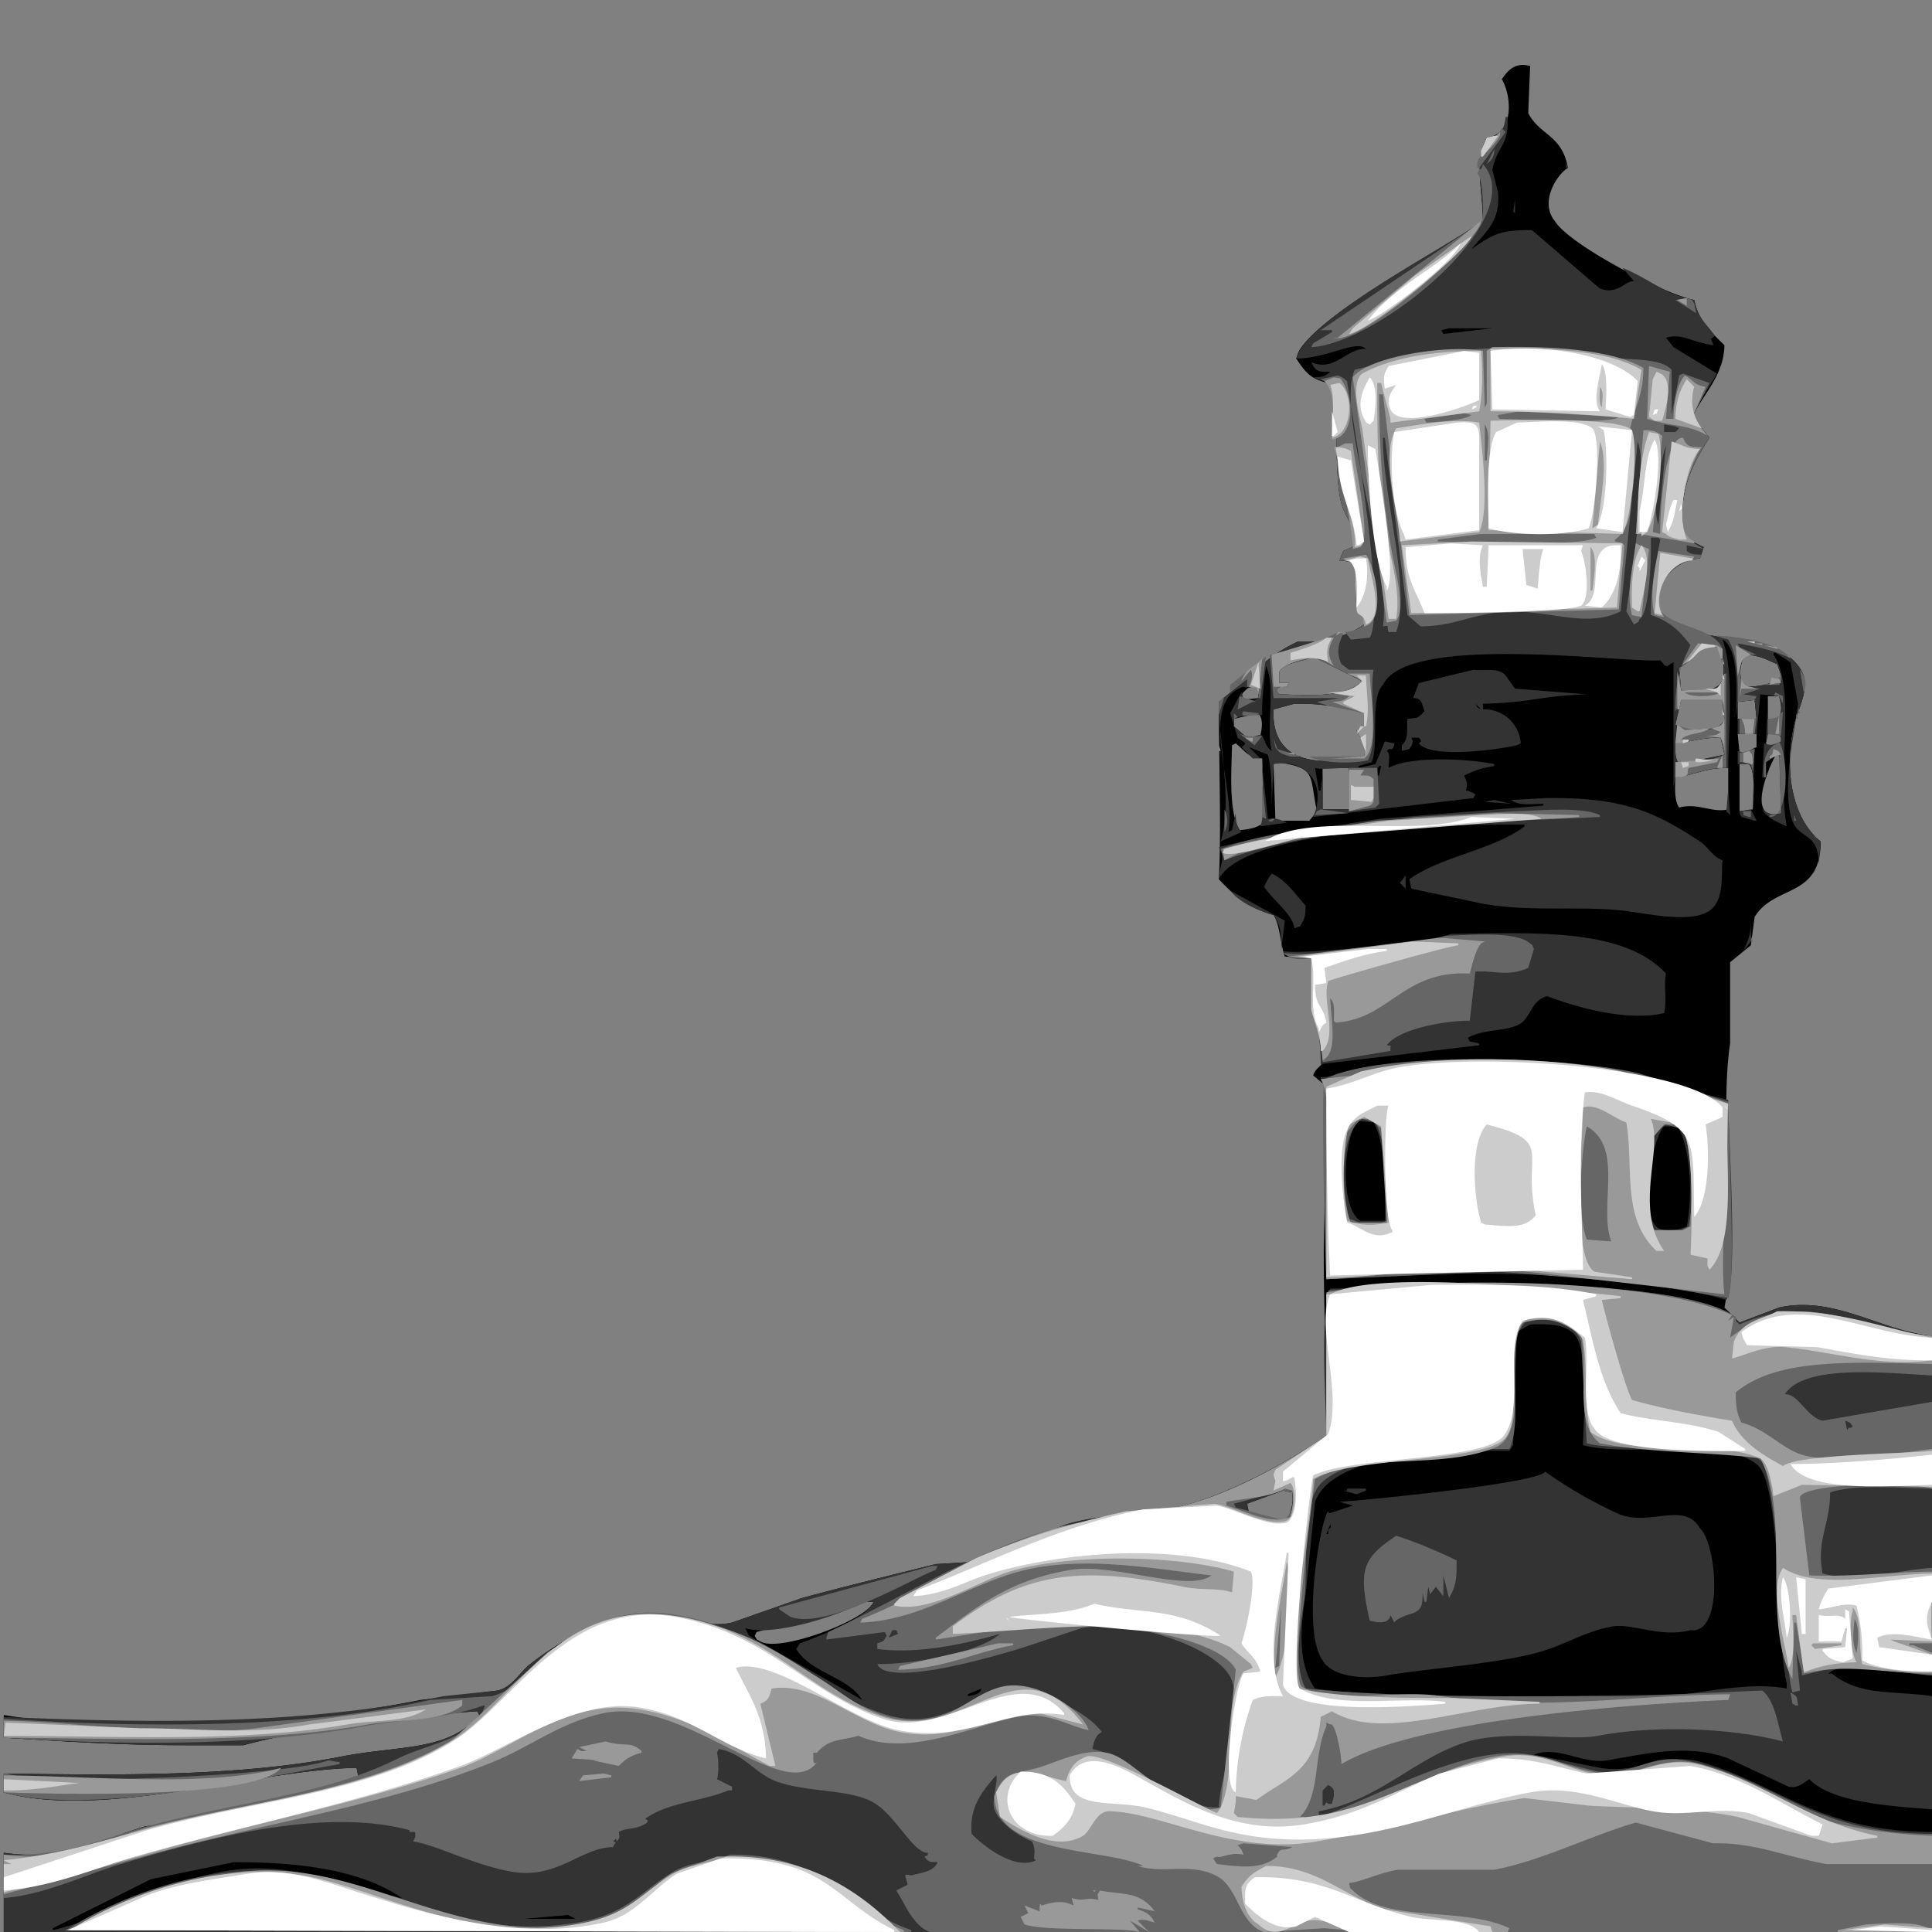<svg xmlns="http://www.w3.org/2000/svg" width="1024" height="1024" viewBox="0 0 1024 1024">
  <rect x="0" y="0" width="1024" height="1024" fill="#808080" stroke="none"/>
  <defs>
    <style>
      .cls-1, .cls-2, .cls-3, .cls-4, .cls-5, .cls-6 {
        fill-rule: evenodd;
      }

      .cls-2 {
        fill: #333;
      }

      .cls-3 {
        fill: #666;
      }

      .cls-4 {
        fill: #999;
      }

      .cls-5 {
        fill: #ccc;
      }

      .cls-6 {
        fill: #fff;
      }
    </style>
  </defs>
  <path id="Color_Fill_6" data-name="Color Fill 6" class="cls-1" d="M1024,708v316H2V982c31.527,4.536,50.538-6.693,75-14l36-5,77-21q-0.5-2.5-1-5c-52.372.861-134.209,27.627-187,13V940c60.711,0.906,124.423,1.749,179-9,30.668-6.04,56.662-2.614,73-22q-0.5-1-1-2c-38.419,2.6-87.926,8.289-124,18H98c-34.1,0-65.156-2.067-96-4V909c70.259,11.635,159.715,4.282,221-8l41-5c8.013-2.249,11.3-9.569,17-14,13.012-10.115,28.642-19.607,47-24,20.272-4.851,41.8,6.038,60,2l37-13c24.747-6.668,47.858-12.251,71-18l17-1,52-20c20.526-6.233,43.494-4.457,66-11,23.392-6.8,53.037-22.917,72-36,0.263-44.02-2.316-79.155-1-121V575l-6-5c1.277-3.9,4.106-4.521,5-7,0,0-5.716-53.959-6-55l-14-1c-2.449-6.738-2.561-16.866-6-22-12.854-3.679-21.084-10.472-29-19,1.373-25.046.065-58.816,0-94,14.268-10.994,23.746-23.542,42-32h15c5.682-2.209,16.079-5.173,21-10-1.336-4.281-3.761-3.543-5-6q-0.5-13-1-26l-8-1q1-2.5,2-5l7-3c-0.6-10.47-5.933-14.3-8-22-4.44-16.546-.515-52.659-7-64-9.821-2.174-12.248-5.986-17-13q0.5-1.5,1-3c9.791-19.822,76.776-54.7,98-70-0.372-19.078-4.766-30.845,2-44,14.914-2.047,13.125-22.477,8-31,3.308-4.974,7.365-9.148,15-7q-0.5,12.5-1,25c6.294,11.9,18.079,11.618,21,29-5.9,3.615-15.079,18.033-7,28,7.456,12.644,58.117,38.95,74,42,2.431,11.691,9.039,17.037,16,24-0.409,16.249-11.038,25.33-17,38l9,11c-8.431,13.635-17.706,28.655-13,53l10,5q-1,3-2,6c-13.192.742-25.32,14.073-22,26,13.622,24.423,65.128,7.805,77,36,2.253,9.9-3.2,17.857-5,26-6.19,28.043.637,51.28,14,62-0.019,30.332-24.343,22.6-35,40q-1,7.5-2,15l-11,9v43c-6.132,41.169,4.287,103.781-3,140l8,8,21-8C972.457,686.556,997.311,705.59,1024,708ZM902,343a36.826,36.826,0,0,1-12,11q0.5,6,1,12c8,0.46,17.832.649,21-4,3.345-6.392,1-13.738-2-19h-8Zm23,4c-3,5.2-3.473,10.848-1,17,11.815,0.072,16.452-2.636,20-5v-1q-1-3-2-6C936.277,349.744,933.311,347.436,925,347Zm-229,1c-5.576,2.907-14.638,2.688-18,8v6h5q-0.5,1-1,2c-3.33-.219-2.3-0.933-5,1v2l1,1c17.2,0.566,35.3,1.848,44-7Zm205,14,5,1Zm-243,9,9-1v-6c-4.406.112-4.935-.091-7,2C657.922,368.024,658.635,367,658,371Zm279-2v12h6c1.556-5.675,1.278-6.191,0-12h-6Zm-46,2-3,13,5,3,17-1,4-4q-0.5-5.5-1-11H891Zm30,10h10q-0.5-5-1-10l-9,1v9Zm-235-8-11,3c-1.271,27.828,22.452,30.593,48,25q0.5-2.5,1-5l-5-9,4-2v-7A121.39,121.39,0,0,0,686,373Zm-19,5-13,3v4l7,6,7-1C668.992,385.548,669.539,381.176,667,378Zm-8,5h0Zm262,6q0.5,5,1,10h1l4-1,4-2v-7H921Zm16,0q-0.5,2.5-1,5l2,2,6-3v-2q-0.5-1-1-2h-6Zm-49,5c-0.2,5.1-.019,8.465,2,11l24-5q-1-4.5-2-9C901.042,390.912,896.712,393.251,888,394Zm-219,8c-8.217-.755-9.227-4.217-14-8l-2,1c-0.4,15.366-1.711,35.228,4,45,5.129-.5,8.658-1,13-4Q669.5,419,669,402Zm273-3c-2.536,2.962-18.473,37.469,2,32C944.323,421.935,946.1,404.484,942,399Zm-265,5-2,1q0.5,15,1,30h18l4-5C693.764,410.168,698.1,407.244,677,404Zm245,0v26l7-1c0.36-7.061,1.506-20.305-2-24Zm-221,3v22h15q-0.5-11-1-22H701Zm187,5c-0.321,6-.461,12.85,2,16,10.184-2.613,17.233,2.98,26,1V407C903.248,406.934,898.38,410.868,888,412ZM680,790l-19,7q0.5,2.5,1,5c10.01,0.4,12.968,4.705,21,3,1.359-6.091,2.645-7.383,2-14ZM458,849c-16.419,8.582-37.359,10.427-57,16l-1,2c1.6,2.7.339,1.377,3,3,9.864,6.061,56.394-11.291,60-21h-5Z"/>
  <path id="Color_Fill_5" data-name="Color Fill 5" class="cls-2" d="M937,381h6c1.556-5.675,1.278-6.191,0-12l-10-1q-1,10.5-2,21H921v-8h10q-0.5-5-1-10l-9,1q-0.5,4-1,8c0.591-13.389,1.605-36.286-7-41,6.205,17.534,3.137,46.328,3,68-12.752-.066-17.62,3.868-28,5q-0.5,2.5-1,5V351c-4.406,2.355-3.085,3.46-7-1-21.262,1.307-133.939-14.518-147,13-7.1,6.81-1.915,31.687-6,41l-7,2v1l9-2,5-12,5,1v1q-0.5,1-1,2c-2.6.425-.546-0.976-3,1,2.074,1.452,1,4.916,1,9,10.586-6.015,39.941-5.287,56-2v1c-8.4,1.521-8.78,1.907-16,5,1.752,4.026,1.819,4.076,1,8,2.076,0.345,2.11.425,5,2q-0.5,1-1,2l-85,10c7.4-16.991-3.125-30.9-21-28q-0.5,11.5-1,23c0.208-10.071-.123-20.667-2-28l-10-4,6,6h-4l-6-6c3.425-2.432,1.647-2.023-2-5l-4-13,6-11c1.491,4.962,1.054,3.873,7,4l2-1v-6c-6.952.206-7.2,0.453-8,0-24.88,7.805-3.235,55.931-8,77l2-1q1-4.5,2-9c0.044,6.193.762,6.779,3,10l-11,5c6.307-20.367-.755-49.883-1-74,14.268-10.994,23.746-23.542,42-32h15c5.682-2.209,16.079-5.173,21-10-1.336-4.281-3.761-3.543-5-6q-0.5-13-1-26l-8-1q1-2.5,2-5l7-3c-0.6-10.47-5.933-14.3-8-22-4.44-16.546-.515-52.659-7-64l-8-3c5.364-.141,6.4-0.5,9-3-5.758.09-7.4,0.43-10-5,12.523,5.4,19.373-8.046,29-7-4.94-5.365-20.624,5.162-37,5,5.793-21.276,78.87-58.551,99-73-0.372-19.078-4.766-30.845,2-44,7.391-.88,9.133-3.851,10-11h1c0.982,15.535-5.573,15.093-8,28l3,12c1.431,15.975-7.689,21.847-14,30,11.045-7.575,14.746-10.268,32-10l36,31c9.5,3.412,13.735-4.485,18-4l-6-7c14.313,5.706,21.617,13.789,38,17,2.083,9.991,6.328,12.375,11,19-3.775,3.026-1.753.108-1,5-12.727-2.095-16.395-6.446-25-4l4,5,23,14c-4.424,7.626-8.86,13.848-13,23l9,11c-8.431,13.635-17.706,28.655-13,53l10,5q-1,3-2,6c-13.192.742-25.32,14.073-22,26,13.622,24.423,65.128,7.805,77,36,2.253,9.9-3.2,17.857-5,26-6.19,28.043.637,51.28,14,62q-0.5,6-1,12c-0.232-17.374-10.294-12.765-14-23-6.176-17.057,1.967-50.6,3-62q-2-11-4-22l-8-5h-1v1c12.416,18.713,1.46,60.222,7,91-4.662-2.21-10.537-4.351-13-9,3.512,2.283,4.947,3.337,10,2q-0.5-16-1-32l-2,1c-1.408,1.764-3.242,2.707-5,4v8h-2q0.5-9,1-18c4.067,1.257,3.94.98,9-1v-2q-0.5-1-1-2h-6q-0.5,2-1,4,0.5-11,1-22v10ZM830,86l1,3h-1V86Zm-27,20v7l-1-1Q802.5,109,803,106Zm37,23h0Zm8,5h0Zm3,2h0Zm4,3h0Zm2,1,3,2Zm-89,34-4,1q0.5,1,1,2l26-3H768Zm143,6,2,3Zm2,3q0.5,1,1,2Q913.5,184,913,183ZM690,194q0.5,1,1,2Q690.5,195,690,194Zm220,1q0.5,1,1,2Q910.5,196,910,195Zm-217,3h0ZM902,343a36.826,36.826,0,0,1-12,11q0.5,6,1,12c8,0.46,17.832.649,21-4,3.345-6.392,1-13.738-2-19h-8Zm23,4c-3,5.2-3.473,10.848-1,17,11.815,0.072,16.452-2.636,20-5v-1q-1-3-2-6C936.277,349.744,933.311,347.436,925,347Zm-229,1c-5.576,2.907-14.638,2.688-18,8v6h5q-0.5,1-1,2c-3.33-.219-2.3-0.933-5,1v2l1,1c17.2,0.566,35.3,1.848,44-7Zm-25,5c-1.374,10.959-2.286,20.256-2,26-3.376-.316-11.35.146-15,2v4l7,6c5.428-.634,6.411-2.225,8-1,1.844,3.417,1.913,5.766,5,8C670.951,385.543,676.318,363.633,671,353Zm110,2c5.461,0.677,13.345-1.346,17,3l5,7,38,3c-25.468.876-28.549,4.326-55,5v3a19.194,19.194,0,0,1,20,18l-2,1c-9.548,2.238-45.327,7.328-52-1,0.841-.808,2.1-0.853,0-3h-4c1.245,1.96.913,3.245-1,6l-4,1v-3c3.708-3.478,2.471-7.354,3-14,6.094-.631,5.426-0.39,9-4-1.666-5.173-1.729-6.928-6-7l3-8Zm120,7,5,1Zm31,4,2,1Zm-41,5-3,13,5,3,17-1,4-4q-0.5-5.5-1-11H891Zm-205,2-11,3c-1.271,27.828,22.452,30.593,48,25q0.5-2.5,1-5l-5-9,4-2v-7A121.39,121.39,0,0,0,686,373Zm66,0q0.5,1,1,2Q752.5,374,752,373Zm30,0c1.6,2.7.339,1.377,3,3ZM659,383h0Zm146,3h0Zm83,8c-0.2,5.1-.019,8.465,2,11l24-5q-1-4.5-2-9C901.042,390.912,896.712,393.251,888,394Zm42,2q-0.5,16.5-1,33c0.36-7.061,1.506-20.305-2-24h-6v-7C925.35,399.435,927.256,398.635,930,396ZM669,406q1.5,14,3,28c3.011-.254,4.972-0.507,10,2l-14,2C670.461,432.109,669.178,416.463,669,406Zm62,0-2,3q0.5,1,1,2h1q0.5-2.5,1-5h-1Zm-34,1q1,6,2,12h1q0.5-4,1-8v18h15q-0.5-11-1-22C707.167,407.111,699.942,408.061,697,407Zm77,4,2,3Zm4,0q0.5,1,1,2Q778.5,412,778,411Zm138,7q0.5,7,1,14l-2-2Q915.5,424,916,418Zm-97,5c41.176-.631,58.386,7.388,82,23,4.5,2.972,6.314,7.794,12,10-0.915,5.608,1.324,19.751-6,26-8.731,7.449-30.781,2.809-44,1-23.436-3.208-50.968.656-77-4l-38-8q-0.5-2.5-1-5c17.043-12.195,44.452-15.475,61-28v-1c-43.566-.317-148.369,2.343-162,29,0.807-9.461,3.64-10.565,0-17,25.374-6.4,55.216-10.272,85-15l87-7v-1c-7.5.2-12.9,1.063-17-2Zm114,0v0Zm-141,1,9,2-14-1Zm105,3,7,1Zm31,2,3,6h-1l-7-2q-0.5-1-1-2v-1Zm35,29q0.5,1,1,2Q963.5,459,963,458Zm-1,2c-0.22,1.467.414,1-1,3Q961.5,461.5,962,460Zm-288,3c7.788,3.6,12.559,10.978,18,17,0.008,6.328-.857,7.582-3,11l-3,1c-0.679-7.166-10.435-13.949-16-22q1-2,2-4Zm71,1v7l-3-3Zm-98,2,2,3Zm5,6,29,16q-1,8-2,16c0.4-9.491-.58-14.1-4-19C666.591,482.688,656.808,478.166,652,472Zm276,16v11l-4,5C926.226,498.748,927.943,496.477,928,488Zm-159,7c46.381-.735,91.851-2.855,114,21-1.367,7.118.747,12.766-1,21-20.111,4.473-46.026-3.051-62-9-8.83,2.34-8.383,11.554-15,15-7.352,3.829-18.4,2.267-27,7q0.5,1,1,2l5,1v1l-84,10c0.518-2.062-3.571-50.812-5-56-7.559.5-12.261,0.542-15-4C686.157,506.453,758.562,499.439,769,495Zm153,9h0Zm-6,8v0ZM775,562c57.714-.848,98.983,10.433,141,21,0.2,23.1,5.3,94.866-1,106-41.688-12.062-91.439-14-143-14l-69,3c-1.149-21.642,6.345-92.178-3-106v-1C712.285,569.9,764.258,566.4,775,562Zm-55,32c-7.986,8.066-10.128,46.329,1,53h13c0.61-13.41.618-41.7-6-52Zm162,3c-5.791,5.448-14.477,46.353-3,54,4.5,2.122,11.672.717,15-1,3.472-16.857,1.824-42.856-5-53h-7Zm142,111V888c-16-.326-44.745-9.489-55-1h2c14.568,12.155,33.18,8.984,53,12v60c-18.17-1.585-52.644-2.927-65-16-3.062,1.647-5.637,5.025-11,4l-32-15c-20.849-7.868-43.182-2.593-64,1-13.175,2.274-26.15-8.029-39-3l35,7c20.966,3.478,34.579-8.777,54-3,41.62,12.382,62.215,36.726,122,37v53H2V982c31.527,4.536,50.538-6.693,75-14l36-5,77-21q-0.5-2.5-1-5c-52.372.861-134.209,27.627-187,13V940c60.711,0.906,124.423,1.749,179-9,30.668-6.04,56.662-2.614,73-22q-0.5-1-1-2c-38.419,2.6-87.926,8.289-124,18H98c-34.1,0-65.156-2.067-96-4V910c84.185,3.668,160.245,3.859,233-11l29-3c8.013-2.25,11.3-9.569,17-14a128.609,128.609,0,0,1,58-26c18.875-3.421,33.046,7.542,49,4l37-13c24.746-6.67,47.859-12.247,71-18l17-1,52-20c20.526-6.234,43.5-4.456,66-11,23.393-6.8,53.034-22.918,72-36-0.179-17.733-3.668-65.6,2-78,55.2-1.147,187.14-9.279,217,18l21-8C972.457,686.556,997.311,705.59,1024,708Zm-213-6-7,4q-1,30-2,60l-2,3c-34.784-.624-93.494,1.274-103,27q-2.5,24.5-5,49c-2.923,19.353-4.125,36.895,5,50,37.421,5.074,83.149,4,126,4l70-1c17.667-2.64,38.922-6.118,54-3v-3c-5.942-23.059-2.445-105.554-16-116-19.586-15.093-64.434-3.141-92-10,0.418-15.632,3.71-54.064-6-60C828.355,701.806,820.3,701.654,811,702Zm8,78a235.761,235.761,0,0,0,38,22c16.629,7.832,35.464-6.818,44,8,9.166,8.554,12.685,56.561-5,54-15.748,4.2-30.78-3.647-41-2-13.3,2.144-23.49,8.719-37,13-20.91,6.626-63.637,9.518-83,13-14.093,2.534-29.612-.049-34-8-11.382-15.993-1-75.26,3-79,0.761,1.192-.4,1.229,1,1l12-4-7-2C730.265,794.6,815.769,785.852,819,780Zm-105,9h10v1l-5,2-7-2h2v-1Zm-34,1-19,7q0.5,2.5,1,5c10.01,0.4,12.968,4.705,21,3,1.359-6.091,2.645-7.383,2-14Zm25,18-2,5h1v-2C705.371,808.855,705.822,810.461,705,808ZM458,849c-13.014,7.127-47.759,18.574-63,14l2,4,60,34c-7.76-12.449-27.229-14.158-35-27l2-3c8.539-3.076,35.747-13.557,39-22h-5Zm66,44v0Zm-4,2-7,3v1C518.722,898.105,520.312,896.528,520,895ZM398,981l2,1Zm-274,6-44,9q-26,13-52,26v1c31.611-7.38,54.475-24.4,90-31,37.5-6.966,65.885,9.23,95,14C191.711,991.207,159.14,986.932,124,987Zm177,28q-11.5,1-23,2h27C303.667,1016.33,302.333,1015.67,301,1015Zm-26,1c0.667,0.33,1.333.67,2,1C276.333,1016.67,275.667,1016.33,275,1016Z"/>
  <path id="Color_Fill_4" data-name="Color Fill 4" class="cls-3" d="M796,68l2,2L784,89h-1V86C788.272,75.053,791.894,75.08,796,68Zm-4,11c-0.151,3.6-.539,5.189-4,8Zm-6,8c25.6,29.043-55.888,95.346-91,97q0.5-1,1-2l10-6v-1h-6l86-58c0.219-11.153-.444-23.073-3-25C784.88,87.5,784.792,91.719,786,87Zm90,65h0Zm2,1,3,2Zm6,4h0Zm10,1c3.827,1.321,2.08,0,4,3q0.5,2.5,1,5l-11-7Zm21,249c-12.26-.013-16.85,3.891-27,5v-8c5.248,0.847,18.819-.5,26-4q-1-4.5-2-9c-10.958-.088-15.288,2.251-24,3q0.5-5,1-10c5.865,3.716,14.917,2.907,21,2l4-4q-0.5-5.5-1-11H891l-3,6c-0.314-18.117,3.92-26.389,8-35-4.888-6.388-9.919-12.378-21-16-0.156-15.841,3.018-29.7,5-40l-1-1h-4c0.319,10.938-.767,40.579-6,43-0.934,2.184.428,1-3,3l-4-7c2.407-18.049,11.91-74.205,6-90q-4.5,45-9,90c-20.3,10.134-41.353-3.117-68,1-13.955,2.156-22.1,6.838-38,7l-7-6q-6-46.995-12-94h-1c0.01,32.162,15.068,80.562,7,103h-4c-1.349-4.023.878-3.4-3-3,4.858-33.149-25.209-113.382-15-136,40.105-10.541,86.946-16.213,132-7,10.833,2.215,29.818.054,36,7v24l4-21,2-1,14,5q-4.5,9-9,18l9,11c-8.431,13.635-17.706,28.655-13,53l10,6-9-2v3c2.269,1.816,3.457,1.908,8,2q-0.5,1-1,2c-13.192.742-25.32,14.073-22,26,6.286,11.206,28.933,9.49,34,22v8l-3-9h-8a36.826,36.826,0,0,1-12,11q0.5,6,1,12l20-1,3-8h1v50ZM709,199c3.273,1.152,2.718,1.381,5,3,3.738,24.73,20.579,120.531,12,136l-10,1-3-4c5.422-.575,8.144-2.017,11-5-1.336-4.281-3.761-3.543-5-6q-0.5-13-1-26l-8-1q1-2.5,2-5l7-3c-0.6-10.47-5.933-14.3-8-22-4.44-16.546-.515-52.659-7-64l-4-2Zm109,21h0Zm64,5v4h6l2-2-2-1Zm1,11c-2.919,8.957-7.561,33.028-4,42Q881,257,883,236ZM709,335l3,1c-2.569,4.684-3.889,10.291-1,16l4,3h13c-2.388,14.549,3.213,36-3,48-8.89,1.909-23.951,1.576-31-2h29q0.5-2.5,1-5l-5-9,4-2v-7c-6.433-1.681-17.345-2.819-25-6l12-2H675q-1-11.5-2-23C677.342,346.78,706.859,337.591,709,335Zm200,2c12.476,0,34.732,3.973,40,12-8.21-4.276-16.389-5.859-28-8q0.5,1,1,2l9,4c-5.895.174-5.927,0.072-8,4-1.512,4.612-.525,9.144,1,13l9,1-9,3,7,1q-0.5,1-1,2l-9,1c0.386-12.389-.357-25.633-5-33Zm22,10h0ZM667,364h-6v-4l-9,7v-4l19-15-3,22h-1v-6Zm29-16c-5.576,2.907-14.638,2.688-18,8v6h5q-0.5,1-1,2c-3.33-.219-2.3-0.933-5,1v2l1,1c17.2,0.566,35.3,1.848,44-7Zm239,0h0Zm2,1h0Zm14,2,3,4Zm3,4a11.063,11.063,0,0,1,2,12Q955,361,954,355Zm-10,3c0.469,2.725.2,2.246-1,5H933C939.3,362.437,941.483,360.7,944,358Zm-43,4,5,1Zm40,5,4,2v4q-1-2-2-4C940.27,368.261,939.653,369.487,941,367Zm14,1q0.5,1,1,2Q955.5,369,955,368Zm-306,1-3,10v-7Zm8,0,9,3h-2l-8,4Q656.5,372.5,657,369Zm296,6q0.5,1.5,1,3h-1v-3Zm-298,1q0.5,1,1,2Q655.5,377,655,376Zm4,1,8,1v1C661.211,379.158,656.9,380.6,659,377Zm15,0v0Zm263,12v-8c6.2-.517,5-0.947,8-4q-0.5,6.5-1,13ZM654,378l2,2-2,1v-3Zm298,0q0.5,1.5,1,3h-1v-3Zm-30,3h9q-0.5,4-1,8h-8v-8Zm29,1q0.5,1,1,2Q951.5,383,951,382Zm-292,1h0Zm291,5v0Zm-304,1v0Zm11,0c4.617,1.466,6.128,1.553,12,1l-4,5Zm18,2q1,3,2,6l13,4h-6c-4.171-1.407-5.863-1.421-8-5Q675.5,393.5,675,391Zm268,2c5.107,8.849,5.292,40.664-5,40v-1l6-1q-0.5-16-1-32l-2,1c-1.408,1.764-3.242,2.707-5,4v8h-1C934.539,400.565,936.284,397.226,943,393Zm-21,11v-5l8-2q-0.5,6-1,12c-0.722-3.59-.7-2.873-2-5h-5Zm-261-5,5,3Zm-14,3q0.5,1,1,2Q647.5,403,647,402Zm30,1h0Zm2,1h0Zm12,2h0Zm24,1h15q0.5,9.5,1,19l-2,2-14,2V407Zm-40,2v0Zm20,0q0.5,1,1,2Q695.5,410,695,409Zm-26,6q1,9.5,2,19l-2-1V415Zm-21,2v0Zm49,3v0Zm-48,9a13.075,13.075,0,0,1,0,12V429Zm51,0,15,2-18,1q0.5-1,1-2Zm102,1c13.934-.282,35.523-2.676,46,2v1c-65.325,3.493-147.268,2.9-199,23q-1-3-2-6c28.822-11.292,67.029-11.394,103-17Zm122,0h4v3h-1l-3-1v-2Zm27,2q0.5,1.5,1,3h-1v-3Zm-277,2h2c-2.286,1.525-1.215,1.826-4,1Zm-19,5h0Zm301,0h0Zm5,4c1.923,1.392.6,0.1,2,2Zm3,3q0.5,1,1,2Q964.5,447,964,446ZM647,457q0.5,1,1,2Q647.5,458,647,457Zm11,20h0Zm6,3h0Zm4,2h0Zm11,7v0Zm87,7c13.91-.43,37.274-2.6,45,4,2.042,1.8.707,0.015,2,3l-3,10c-10.7,4.868-18.34,1.2-28,2l-3,26c-12.706-.089-37.541,4.209-44,13,3.268,0.4,1.665-.19,2,3l-36,6c-0.384-11.68-4.252-19.426-6-28V508c-6.944.366-11.718,0.11-15-3C692.967,507.521,753.254,501.407,766,496Zm162,0q0.5,1.5,1,3h-1v-3Zm-12,21v0ZM703,678c-0.888-14.41-2.854-103.292-1-106,30.156-15.461,131.416-11.734,167-3l47,15c0.145,20.759,4.146,94.43,0,104l-47-8-75-6Zm19-85c-11.833,8.032-10.854,34.7-7,53l3,1c5.077,2.691,12.045,2,17,0,0.114-15.723.224-41.265-6-52Zm161,3-6,4c-3.174,12.062-6.577,40.964,0,52h14l4-2c2.838-13.1,3.98-46.559-5-52Zm141,112v21c-24.212-1.2-67.687-6.249-78,10,7.1-.475,11.23,11.826,20,14l58-10v46c-16.91-.244-40.516-2.5-54,2,0.064,16.856-7.428,25.28-4,43,18.257,5.013,40.35-1.9,58-3v57l-48-5-21,5v-2l-3-11q1,10.5,2,21l-4,1c-5.139-18.342-7.866-115.6-17-123-14.187-11.5-70.118-3.4-92-9q-1.5-27-3-54c-4.222-10.912-16.95-13.781-30-10l-4,6c-4.447,17.97,3.023,45.89-4,61-28.936-.086-90.452,2.066-102,21-8.72,14.3-4.138,42.161-7,61-2.154,14.182-5.213,33.538,1,45,51.944,5.071,115.967,4.016,174,4l68-3c6.658,5.042,8.292,18.1,11,27-27.874-7.313-68.591-8.645-98-3-15.827,3.038-48.936-3.931-72,4-26.449,9.1-44.722,30.374-76,36v2h3c27.747-9.344,74.722-37.863,109-32l36,9c18.778,1.775,28.237-9.386,46-6,47.124,8.983,66,38.954,131,39v52H493c-9.354-3.13-14.02-16.49-18-22l6-3c-0.5-4.758-3.274-6.087,2-5,5.611-1.547,11.632-1.83,14-7-3.325-.185-4.9.459-7-3,2.5-1.191.984,0.64,2-2-7.539.619-16.606-18.536-28-26-12.333-8.079-36.437-5.684-53-12-10.6-4.041-16.9-14.649-30-17l-1,2c1.39,5.452.508,13.614,0,14l8,4v2h-2c-14.867,6-32.109,6.275-44,15,1.792,1.337,1.519-.175,1,2-5.474,4.074-10.876,2.426-15,5,0.219,3.33.933,2.3-1,5-0.635-1.9-.538-1.365-2,0,2.769,1.156.525,0.309,0,3-17.118.144-29.547,17.33-54,13-19.917-3.527-40.451-14.4-52-16,1.231-3.014,1.3-1.83,1-5h-3v-1c-45.015-12-105.115,3.618-153,18-19.12,5.743-40.018,16.22-62,18V983c33.749,0.9,50.157-7.861,76-15,48.465-13.389,93.948-16.421,133-36,15.861-7.952,40.407-10.2,46-28h-1c-18.55,6.861-40.709,6.922-63,11-57.632,10.545-127.053,10.089-191,6V911c75.772,5.026,161.258,5.026,226-10l33-2c27.5-8.216,45.043-52.364,98-43,48.076,8.5,68.5,38.488,108,52,42.621,14.578,53.3-27.6,93-7,9.1,4.722,18.016,9.246,24,17-3.043,1.509-4.014,4.252-5,9,24.338,5.181,40.668,31.585,67,31,0.894-19.457,13.711-45.975,7-67-5.231-16.39-50.76-33.394-80-28l-30,10c-9.525,2.982-72.372,22.246-78,9,19.291,0.112,53.62-5.861,65-16-18.938,5.428-43.359,10.776-65,8v-3c4.054-1.37,2.957-.985,5-4l-1-2-31,4v-1l1-3c36.519-16.927,69.3-38.046,110-52,25.33-8.685,53.093-7.5,82-16,23.524-6.922,52.909-22.889,72-36q0.5-38.5,1-77c51.507-3.748,185.24-7.909,216,14,0.456,2.674-.615,1.509,2,4C961.009,685,983.838,704.243,1024,708Zm-46,45q0.5,2.5,1,5c1.921-2.843.58,0.115,3-2C980.085,753.576,981.358,754.384,978,753Zm-5,1v0ZM680,790l-26,7q0.5,1,1,2l26,7,2-3c2.67-4.077,2.723-6.461,2-12Zm60,24c13.746,4.1,32,13,32,13,0.2,8.964-.208,13.69-4,20l-3-12v11l-4-5-3,4q-0.5-2-1-4-0.5,4-1,8h-1q-0.5-2.5-1-5c0.012,6.273-.254,9.071-5,11,0,0-8.673,2.385-10,5q-1-2-2-4c-0.784,4.987-6.7,4.089-11,3C719.885,832.158,721.938,825.994,740,814ZM494,830h3l-1,2c-14.389,5.668-57.809,31.762-77,25l-6-4v-1Zm25,14v0Zm-41,18v0Zm-5,2-2,4,5-2-1-2h-2Zm476,33c3.514,2.289,3.389,1.444,4,7h-1l-2-1Q949.5,900,949,897ZM174,933l6,1v1c-41.241,7.071-132.12,27.731-178,15V940H3C28,946.757,154.494,940.913,174,933Zm354,8c-11.036,12.032-13.873,20.008-13,31,6.914,7.109,23.275,19.406,34,14l-1-1c0.412-3.446.646-5.525-1-9-7.438-3.015-16.894-9.464-20-17C525.518,953.377,529.258,943.4,528,941Zm176,5-3,3v8h1c1.918-3.65-.045-0.2,4-1q0.5-2,1-4C706.735,948.745,707.753,948.386,704,946ZM216,968l2,1Zm117,3h0ZM225,981h0Zm162,2c50.037-.467,61.812,28.2,96,40v1q-224.978-.5-450-1h2c30.618-19.41,84.178-39.718,134-28,39.456,9.28,81.988,33.29,137,24,26.333-4.45,33.195-16.24,51-27C365.829,986.662,376.283,987.389,387,983Z"/>
  <path id="Color_Fill_3" data-name="Color Fill 3" class="cls-4" d="M795,70c1.233,2.711-6.984,10.789-10,13V80l3-7C792.439,72.425,792.668,72.234,795,70Zm-9,29v0Zm-1,18c0.269,9.924-64.37,66.629-78,62h2Zm109,41v4l-5-3ZM791,184c27.194-.586,61.89.486,80,11,0.189,12.133-3.78,20.308-6,28-5.777,20.016,7.352,51.3-9,63v1c3.635,0.644,3.027.4,5,2q-1.5,17-3,34l-111,3q-7-58.494-14-117h-2c0.125,32.9,2.2,62.539,8,90,1.624,7.691,5.424,24.788,1,30l-5,1q-9-64.994-18-130c8.572-11.143,50.6-17.5,69-14q0.5,15,1,30,0.5-1,1-2V186Zm83,10,11,3q-1,12.5-2,25h4c0.041-8.181,1.906-18.47,6-23,5.117,2.832,4.792,5.061,11,6l-7,16,8,10c-9.439-6.141-21.061-5.2-32-9Q873.5,208,874,194Zm-167,6c4.526,0.859,2.975-.116,5,3,5.308,9.58,5.958,28.094-6,30,0.491-13.49,1.97-24.855-4-31Zm98,18-11,2v1l1,1c12.348,0.332,60.49,2.875,63-1Zm-29,1-21,3q0.5,1,1,2c7.548-.705,18.661-0.827,24-4Zm11,6v19h1C788.405,236.546,789.931,229.6,787,225Zm84,3c6.193,0.044,6.779.762,10,3q-2.5,25.5-5,51l4,1c-0.274-12.678,2.325-51.311,12-51,2.115,4.591,3.2,5.045,10,5-5.608,6.309-18.573,43.983-4,50v1l-29-5h-2Q869,255.5,871,228Zm-158,7h4c0.8,10.994,10.376,49.994,4,55l-4,1c1.043-2.308-6.71-45.3-10-54h2Zm72,48-23,3v1c16.278,0.195,74.679,3.018,84-2q-0.5-1-1-2H785Zm82,5,7,3q-2,18-4,36l-5-1C861.7,314.258,865.679,299.24,867,288Zm-152,3h0Zm-3,1h0Zm167,0,19,3q-0.5,1-1,2c-14.787.8-21.408,20.458-15,30l-5-1C874.212,316.248,876.992,301.537,879,292Zm-155,2c5.294,7.242,10.8,35.683-1,38,0,0-3.589-28.986-5-34-4.03-.4-3.912-0.327-6-2Zm167,35h0Zm2,1h0Zm-172,2h0Zm175,0,3,2Zm-187,3h2l-3,2Q708.5,336,709,335Zm200,2,7,1Zm-206,1h4c-3.38,5.425-3.457,9.7,0,15l-8-5c-6.657.813-17.993,3.087-21,8v6h5q-0.5,1-1,2h-7q-0.5-8.5-1-17C674.929,346.919,702.517,338.451,703,338Zm214,0h0Zm2,1,11,2Zm-19,2,10,1,3,2v5h-1q-1-3-2-6h-8c-2.758,4.043-4.922,7.08-10,9Zm30,0h4v1Zm-10,1,8,5c-6.35,2.17-4.674,5.222-7,11Q920.5,350,920,342Zm15,0,7,1v1Zm7,2h0Zm2,1h0Zm-13,2h0Zm16,0c1.923,1.392.6,0.1,2,2Zm-278,2q-1,9.5-2,19c-1.478-4.866.315-3.052-5-4,1.255-3.154,2.318-5.652,1-9l-5,6C660.13,354.207,665,353.62,669,349Zm244,0q0.5,1.5,1,3h-1v-3Zm-24,7q1,5,2,10l20-1,3-8v42c-0.215-4.513-.708-5.391-2-8l-8-1c4.538-.056,5.747-0.2,8-2l-5-2c8.15-.58,7.809-5.984,6-15H891q-0.5,2.5-1,5h-1V356Zm-163,1c0.428,12.318,4.991,39.6-3,45H706l17-1q0.5-2.5,1-5l-5-9,4-2v-7l-17-6c4.936-.236,6.468-0.713,9-3l-11-2c8.793,0.213,13.907-1.651,18-6l-3-2-5-2h12Zm213,2c4.143,1.892,3.46-1.042,5,3h-2l-4,1Q938.5,361,939,359Zm17,0q0.5,1,1,2Q956.5,360,956,359Zm-33,6q-0.5,2.5-1,5,0.5-5,1-10c2.055,4.959,3.4,3.111,8,5h-8Zm-22-3,5,1Zm32,1h0Zm-40,4c2.674,2.58,14.181,2.692,19,0H893Zm-212,1,14,1Zm-23,3,6,1Zm-12,1v0Zm297,7v10h-2Q942,384,943,379Zm-20,2h7q-0.5,4-1,8h-4C924.785,384.487,924.292,383.609,923,381Zm-264,2h0Zm230,1,4,3,13-1c-3.912,3.393-11.5,2.14-15,6h4c-2.079,2.125-2.59,1.842-7,2Q888.5,389,889,384Zm-232,5,3,2Zm3,2h4v2h-1Zm-14,4q0.5,1.5,1,3h-1v-3Zm294,0h0Zm0,2c3.006,1.284,2.245.628,4,3-2.515.411-2.121,0.746-6,2v-1C940.066,399.037,939.035,400.625,940,397Zm-261,1h0Zm248,0c2.125,2.079,1.842,2.59,2,7h-1l-4-1v-5Zm-245,1h4v1Zm231,1v7h-3Zm-215,1h0Zm190,11v-8l23-2q-0.5,1-1,2l-15,3C893.724,410.209,896.6,411.707,888,412Zm48-7v0Zm8,0v0Zm-229,3h8l-2,3c4.406,0.112,4.935-.091,7,2v12c-1.392,1.923-.1.6-2,2l-11,3V408Zm185,0h0ZM669,422v0Zm-21,3v0Zm52,4h0Zm93,2,44,1v1c-53.252,4.1-151.31,1.1-188,23q-0.5-3-1-6c24-6.988,52.806-10.421,82-15Zm-144,2v0Zm114,64,24,2-2,1c-3.143,4.2-4.1,9.034-6,16-35.553-1.821-42.519,24.211-71,26l-1-1c0-6.231.729-8.5-2-12,0.653,12.886,4.147,28.923-4,33-0.582-11.115-4.315-18.723-6-27V508l-12-1Zm-82,9h0Zm22,172c0.116-19.928,5.288-93.77-3-106,77.154-9.2,151.854-12.44,216,13,0.075,31.264-4.5,82.871-2,101L809,674C773.135,668.332,735.2,676.586,703,678Zm17-85-6,7c-3.424,11.847-2.4,38.757,2,48h19q-1.5-25-3-50l-6-5h-6Zm162,3-6,7c-4.48,8.511-4.08,40.44,0,49h16l4-2c0.456-19.607,1.921-42.893-6-54h-8Zm-41,1c-2.974,14.862-5.2,45.648,0,60l13,1C847.074,639.234,861,608.133,841,597Zm183,111v15c-45.771-1.338-82.936-2.659-104,15-0.169,7.052.794,11.753,3,16,13.432,3.6,20.916,13.488,32,17,16.516,5.233,51.47-.953,69-3v21c-12.03-3.737-70.479-2.9-70,5q2.5,20.5,5,41c22.6,0.832,43.17-1.766,65-2v38h-12v1h2l10,4v11c-27.025-.228-44.987-5.521-68,0v-2l-4-25h-1q-0.5,15-1,30-0.5-1-1-2c-15.01-31.208.2-85.89-16-115-24.2-3.369-58.334-2.814-85-8-14.165-10.728-5.652-37.756-10-57-8.6-6.776-16.458-10.948-31-7-10.157,16.466,4.186,57.114-14,66-29.524,12.341-71.172,2.227-96,17-1.955,13.693-13.7,104.684-7,110,18.373,10.121,49.011,1.084,74,5,51.941,8.14,100.923-.547,153-1q-0.5,1.5-1,3c-59.591,2.6-166.763,11.323-205,34-0.117-5.561-3.24-22.615-6-21l-2-1v2c-7.154,15.973-2.934,36.63-14,48h2c29.5,11.888,77.644-41.186,125-32,13.9,2.7,27.545,12.279,48,8,10.041-2.1,23.124-7.831,37-4,17.988,4.967,31.25,16.187,47,23,21.263,9.2,46.966,13.77,76,15v15H968c-24.862-4.752-38.071-11.456-60-11l-41-11c-24.86,7.253-49.679,20.147-75,25H741c-9.529,1.376-19.421,6.568-26,7,0.912,3.65-.038,2.04,2,4,18.693,17.68,57.793,8.1,83,20-0.333.67-.667,1.33-1,2-31.987.13-68.23,0.68-97-2q-16,1-32,2c-12.935-4.05-13.6-22.72-24-29-13.7-8.277-29.112-1.514-43-6h3c-19.254-9.57-78.418-5.355-79-37,5.272-12.876,8.345-11.014,23-15,9.34-2.541,27.044-12.069,40-7,14.477,5.665,37.222,34.866,57,28q4-36.5,8-73c-9.5-18.816-78.69-28.649-114-23l-45,7v-1c21.544-16.162,38.351-30.517,72-36,22.063-3.6,62.464,12.331,74,3-31.091-3.577-69.1-10.978-102-2-27.826,7.593-52.706,25.945-84,27l1-2c32.66-12.693,61.087-35.011,99-47,23.353-7.385,48.735-6.6,75-14,24.855-7.007,52.4-22.529,72-36V685c59.094-8.781,172.73-7.52,215,12l-2,3,3-2q-1,5.5-2,11C953.619,680.461,980.133,704.332,1024,708Zm-2,38h0ZM681,789c-7.931,4.66-20.489,5.018-31,7v2c9.949,2.82,23.873,10.529,34,6,1.02-5.618,1.7-8.092,1-14Zm-2,63-3,32,2-1Q678.5,867.5,679,852Zm-343,5c48.807-.833,70.214,14.952,99,33,14.019,8.789,31.616,26.029,58,21,15.619-2.977,24.3-13.736,38-17,17.969-4.28,42.553,11.965,46,23-11.115-2.207-22.16-10.2-38-7-23.668,4.784-57.739,21.688-84,10-9.676,2.771-15.565,1.39-22,9h-2c0.413,1.809-.805,7.231,2,5-16.7,23.073-71.032-34.886-113-26-23.11,4.893-38.9,17.9-59,26-56.147,22.643-116.617,31.441-178,48L2,1004V983c32.289,4.706,52.456-8.4,79-15,57.491-14.3,114.3-19.015,159-46l50-46C303.739,866.224,319.039,864.913,336,857Zm647,1c-0.614,6.528-1.588,12.682,1,18C984.991,870.1,985.571,862.682,983,858ZM529,871h8v1c-20.262,3.549-35.957,12.459-61,13l1-2ZM2,921v-9c42.675,0.571,94.828,10.3,141,3l102-14v3l-3,2c-12.354,6.795-31.2,5.172-47,8C136.712,924.431,67.375,921.5,2,921Zm319,2c11.533,3.339,12.264-.6,19,5v1a22.525,22.525,0,0,0-12,7l-14-3h4l-15-1,3-5c3.1,1.448.854,1.21,5,1l-4-2ZM2,950v-9c46.653,0.254,108.111,6.517,147-4C135.572,953.746,30.509,950.926,2,950Zm318-10,4,1v1l-17,2,2-3Zm561,28,2,1Zm8,5h0Zm-230,4-3,1c1.868,2.262,1.817,1.4,3,5-7.581-1.529-11.716,2.261-14,1l-2,1,2,3c8.782,0.834,22.747,3.907,32-4-0.388-.922-0.009-1.232,0-1,1.806-4.344,3.243-1.383,8-4Zm15,3q0.5,1,1,2Q674.5,981,674,980Zm-294,4c62.959-1.053,61.529,24.81,99,39v1q-222.477-.5-445-1c29.89-6.35,52.694-23.917,88-30,68.626-11.823,119.533,43.4,198,25,16.461-3.86,23.447-17.36,36-25Zm343,11h0Zm-142,6h0Zm15,0h0Zm-17,1h2C579.255,1002.98,580.78,1002.91,579,1002Zm4,0c11.519,2.42,20.91.04,29,11-3-.67-6-1.33-9-2v1c4.619,1.45,6.968,2.91,9,7-4.271-1.1-5.757-2.13-9-1l6,6-10-6,5,6c-9.477-2.76-49.18-.07-61-4-0.667-1.33-1.333-2.67-2-4,1.333-.67,2.667-1.33,4-2-0.667-1.33-1.333-2.67-2-4l8,3c-0.011-.12-0.122-5.96,1-3,8.035-2.65,12.906-2.32,17,0-0.333-1.33-.667-2.67-1-4,7.342,2.21,7.25-.82,14,1C582.068,1003.54,580.978,1005.13,583,1002Zm10,2c0.667,0.33,1.333.67,2,1C594.333,1004.67,593.667,1004.33,593,1004Zm3,1c2.666,1.33,5.334,2.67,8,4C601.334,1007.67,598.666,1006.33,596,1005Zm3,5c1,0.67,2,1.33,3,2C601,1011.33,600,1010.67,599,1010Zm1,5c0.667,0.33,1.333.67,2,1C601.333,1015.67,600.667,1015.33,600,1015Zm-61,2c0.333,0.67.667,1.33,1,2C539.667,1018.33,539.333,1017.67,539,1017Zm70,3c0.333,0.67.667,1.33,1,2C609.667,1021.33,609.333,1020.67,609,1020Zm380,0c10.257-.52,31.11-2.4,35,4H974v-1Zm-379,2c0.333,0.67.667,1.33,1,2C610.667,1023.33,610.333,1022.67,610,1022Z"/>
  <path id="Color_Fill_2" data-name="Color Fill 2" class="cls-5" d="M792,72h2l-8,11h-1V80l3-7Zm-6,35v0Zm-6,18c-0.973,6.523-53.43,50.053-65,52l2-3,33-28Zm10,93V185c28.935-.622,61.333.113,80,11q-2,13-4,26C844.112,219.722,817.012,218.044,790,218Zm-5-32c0.822,10.418.977,21.9-1,32l-47,6v-2q-2.5-9.5-5-19h-2c-0.141,29.647.136,52.994,5,81,2.33,13.412,7.443,29.38,5,44h-4q-7-50.495-14-101c-1.681-7.507-6.205-24.084,0-29C738.38,189.217,760.4,185.971,785,186Zm93,11c3.067,1.494,3.215,1.115,5,4,2.893,6.633-.458,16.023-2,22h-4l-3-2q1-10,2-20Q877,199,878,197Zm16,4,4,4a23.928,23.928,0,0,0,4,22l-14-5C888.109,212.968,890.438,206.39,894,201Zm-184,2c8.276,6.813,6.163,27.212-4,29,0.239-9.813,1.523-22.3-1-28Zm138,2c-0.2,5.61-.557,8.944,1,11C849.367,210.219,850.084,207.918,848,205Zm52,5q0.5,1,1,2Q900.5,211,900,210Zm-1,3q0.5,1,1,2Q899.5,214,899,213ZM742,287c-1.048-17.158-10.435-45.471-2-60,12.8-1.978,30.55-5.427,44-3,1.58,15.136,5.562,45.92,0,58Zm48-64c16.222-.381,68.17-1.947,75,5,3.681,10.91-.358,45.632-5,55l-71-2Q789.5,252,790,223Zm84,6,5,1c3.35,11.018-.145,50.914-9,54v-2l-2,1C867.655,264.342,868.87,243.248,874,229Zm-26,5q-2,23-4,46l3-2C847.945,266.166,852.692,245.5,848,234Zm38,0c5.823,1.707,6.7,3.722,15,4-7.1,7.932-12.516,34.79-7,48h-4c-2.722-.826-5.267-1.191-7-3l-2-1Q883.5,258,886,234Zm-178,3c4.513,0.215,5.391.708,8,2l7,48c-1.987,2.649-1.127,1.963-5,3C719.88,281.841,709.747,253.016,708,237Zm186,49h0Zm-34,2q-1.5,17-3,34l-109,3q-2.5-18-5-36l37-2Zm10,1c6.5,7.025.788,25.951-1,35h-1l-3-2C864.57,309.081,865.252,296.619,870,289Zm-27,1v23h1C844.7,306.8,847.063,294.214,843,290Zm37,3,17,3v1c-13.659.772-21.467,19.224-16,29l-4-1Zm-159,2,4,1c1.358,9.033,9.3,31.192-1,35-1.185-5.576-3.482-3.961-5-7q-0.5-13-1-26l-5-1Zm-18,43h3c-2.483,4.149-3.225,7.069-2,13-5.325-3.037-13.714-2.376-20-1v-4C688.25,344.757,699.738,341.166,703,338Zm218,1h0Zm5,1h4v1Zm-24,1,7,1v1c-10.024.5-8.771,4.531-15,8Zm10,6q0.5,1,1,2Q912.5,348,912,347Zm-245,4q0.5,7,1,14l-5-2Q665,357,667,351Zm246,6q0.5,1.5,1,3h-1v-3Zm-189,1c0.328,11.106,1.953,17.819,0,27h-1v-7l-11-5v-1l6-3-14-2c8.793,0.213,13.907-1.651,18-6l-3-3h5Zm177,4,5,1Zm11,0v7c-2.276-3.256-4.269-2.362-8-4C909.555,365.086,909.977,365.67,912,362Zm13,2h0Zm-29,6,14,1Zm17,6q0.5,1.5,1,3h-1v-3Zm-192,9h2l-4,4Q720,387,721,385Zm171,2,5,1Zm-168,2v10l-3-8Zm171,2h0Zm-3,1h3v1l-3,1v-2Zm-171,9h0Zm-10,1,10,1Zm188,0,9,1C905.338,403.266,896.3,405.736,899,402Zm-8,2h4v2l-3,1Q891.5,405.5,891,404Zm5,0h0ZM716,424v-8l2,1h10v6q-0.5,1-1,2Zm69,8c9.065-.323,26.516-2.1,32,2L690,444c-10.547,2.017-36.713,11.013-42,8q0.5-1,1-2c25.332-7.655,55.907-10.2,87-15Zm-36,67,24,1v1c-7.467.888-68.55,18.352-69,19-3.555,9.865,5.125,28.487-3,37h-1c-0.034-10.469-3.473-14.512-5-22V508l-7-1Zm-66,8h0Zm20,170V576l18-8c39.218-9.363,99.775-8.093,139,0l56,17c-2.5,28.394,5.336,72.37-10,88q-0.5-1-1-2v-4l-9-2s3.258-56.906-5-69l-16-3c6.913,15.721-9.313,46.52,7,70h-4c-18.776-17.346-12-44.964-16-68-7.946-3.02-15.539-10.53-23-8-0.279,22.471-5.917,78.988,6,87l20,3v1l-47-4C779.078,668.163,738.91,676.931,703,677Zm20-85-8,4c-3.262,11.473-3.917,35.794-1,51,7.131,2.74,14.634,2.591,22,1q-2-25.5-4-51Zm170,68v0Zm-11,3h0Zm32,7q0.5,1,1,2Q914.5,671,914,670Zm110,118-69-1-15,6c-0.733-5.936-2.638-17.161-7-20-23.767-10.74-69.768.334-90-14-3.564-12.423-1.322-34.134-4-49-5.421-8.636-27.3-19.52-35-5-7.606,14.436,3.393,44.777-6,57-10.094,13.136-83.506,10.172-102,22-1.11,22.742-15.166,94.8-8,111,23.861,4.873,53.669,5,83,5l45,2v1c-37.813-.009-82.922,20.517-110,4l-6,3c-2.349,29.4-19.056,32.748-34,44l-11-2v3q-0.5,3-1,6l2,2c67.456,6.935,86.721-22.808,141-32,19.486-3.3,32.623,6.334,47,9,22.079,4.1,33.931-9.6,55-5,34.069,7.44,57.9,30.4,96,38v1l-24,3-50-14c-23.823-5.13-60.648-4.789-79-6l-34-4c-35.843,5.584-71.1,16.236-110,23-44.26,7.7-82.474-15.466-110-16-7.259-.141-9.6,10.351-14,13-15.179,9.142-35.624-4.681-44-10q-1-6.5-2-13c8.328-17.418,21.519-9.093,37-6,1.869-6.638,4.624-10.75,11-13,7.71-3.131,57.163,24.8,69,30l2-3c9.047-20.623.865-53.756,12-72l5-2q-0.5-1-1-2l-11-9c-37.674-18.632-102.511-8.743-147-7v-4c37.426-28.39,66.427-32.526,122-21,10.067,2.088,18.649.423,26,3q0.5-5.5,1-11c-30.3-8.862-87.241-9.689-119,0-16.724,5.1-42.027,22.183-61,18v-1l3-3,40-21c24.482-10.75,51.679-18.777,80-25l47-4c10.537,2.044,27.606,12.48,38,9,1.923-1.392.6-.1,2-2,2.42-4.166,3.175-14.087,0-18l-9,4q0.5-2.5,1-5c-1.139-4.182-1.43-2.209,0-6l27-18V686h2c24.765-13.634,125.329-2.013,154,1v1l-10,1c-0.036.9,12,46.048,16,53,15.457,4.452,35.307,8.187,53,11,4.876,11.445,16.531,18.418,27,24,7.661-6.155,65.95-6.562,79-8v19Zm-82-93c33.29-.592,53.4,8.176,82,14v12c-28.349,3.592-52.151-4.452-78-7-11.156-1.1-22.965,5.133-28,6q0.5-4.5,1-9C923.426,700.259,931.866,700.031,942,695ZM682,828c-2.826,19.079-8.542,40.608-6,61q0.5-1,1-2C681.94,877.448,686.683,839.516,682,828Zm342,6c0.01,16.19-.98,25.339,0,36l-22-1c0.67,0.333,1.33.667,2,1q10,3.5,20,7v9a135.425,135.425,0,0,1-37-4c-2.156-9.493.335-23.738-5-30v2c-1.953,5-1.441,21.321,2,27-11.8.471-18.143,1.7-27,5h-1q-2-15-4-30h-2c0.328,8.286,1.677,23.118-2,28-1.444-12.358-10.887-42.083-3-53C963.161,842.883,996.926,834.406,1024,834ZM2,1003V988H6l-4-2c33.853-3.6,55.3-11.507,85-19,55.267-13.945,109.069-18.144,152-44,34.92-21.031,56.718-77.732,122-66,47.352,8.51,67.518,40.572,107,53,44.141,13.894,71.473-41.838,106,4l-27-7c-22.738,2.042-40.683,16.642-70,11-23.636-4.549-44.667-26.909-68-23-1.178,3.257-.868,6.112-6,8q4,16.5,8,33h-3c-21.629-11.321-40.614-25.369-69-30-38.671-6.308-67.041,21.115-95,31-54.135,19.14-112.133,29.6-171,47ZM961,871l-1,1,2,2,14-2v-1H961ZM2,920l1-7,71,3c31.77,0,57.947,3.693,90-2l62-8-2,1c-10.717,6.074-25.4,4.446-40,7C129.015,923.62,64.883,920.192,2,920Zm0,23,40,2c-12.7,1.667-22.987,4.032-40,4v-6Zm383,41c42.788-.892,71.233,18.42,92,40q-220.979-.5-442-1h2c30.077-19.09,83.379-39.344,133-27,38.547,9.59,80.735,32.98,135,24,28.369-4.69,33.314-15.65,52-27C365.339,987.935,374.978,988.193,385,984Zm286,5c27.282-.16,41.38,16.38,63,23l56,9q0.5,1.5,1,3c-34.123.43-65.341-.67-91-6-13.181-2.74-21.012,12.96-33,2-5.972-3.64-8.668-10.74-9-20C662.309,993.577,664,992.848,671,989Zm328,31q12.5,1,25,2v2q-23.5-.5-47-1Z"/>
  <path id="Color_Fill_1" data-name="Color Fill 1" class="cls-6" d="M774,129c-1.135,7.644-38.49,37.083-49,41C737.938,152.589,762.031,141.706,774,129Zm17,88q-0.5-15.5-1-31c27.342-4.1,64.672,1.73,78,16q-1,9-2,18l-2,1-13-4c0.333-7.513,1.261-19.712-2-24-1.448,8.692-5.03,19.768-1,25Zm-15-31,8,1v25c-7.092,3.6-42.3,16.244-47,5-2.523-5.783.523-9.514,3-13l-6,2c-0.866-6.248-.632-7.758,2-12Zm-50,14c4.3,4.535,3.269,15.734,2,23l-2,2c-2.7-1.6-1.377-.339-3-3C718.631,213.684,722.617,205.816,726,200Zm55,15h2c-1.8,2.042-.015.707-3,2Q780.5,216,781,215Zm96,2h2c-1.782,3.583.531,1.184-3,3Q876.5,218.5,877,217Zm-171,1,3,11-2,2h-1V218Zm66,6c9.032-.67,12.151-0.168,12,9v48l-39,5q-0.5-1.5-1-3c-6.02-11.407-7.9-38.912-5-54Zm32,0c11.944-.379,32.988-2.448,40,3,5.089,5.526,1.534,45.741-2,53-13.072,4.239-38.587,4.066-53,0-0.143-13.7-1.721-41.327,4-51Zm40,1h0Zm3,1,18,2q-2.5,27-5,54l-14-2c5.847-9.628,6.545-39.028,4-52Zm30,7c4.834,8.011-.614,39.554-4,49h-4V271C872.206,257.787,871.259,242.793,877,233Zm-152,3,4,2c2.167,13.822,11.644,67.608,6,75v-2C727.385,297.238,724.988,256.26,725,236Zm-16,6,7,2,7,43-3,2h-1C717.87,272.085,709.279,263.334,709,242Zm178,23h2c-1.922,8.85-1.36,9.984-5,17q-0.5-2-1-4C884.242,273.15,885.121,268.471,887,265Zm4,2c0.4,2.9,1.137,1.654-1,4Q890.5,269,891,267ZM769,288l17,1c-3.1,6.287-1.291,14.765,0,22h2q0.5-11,1-22h50q-0.5,1.5-1,3c2.7,5.841,5.147,25.373,0,29-7.253,3.566-69.051,4.028-83,4-4.238-11.8-9.963-17.125-10-35h1Zm90,1c0.561,14.626-2.665,26.235-10,33l-9-1c9.627-5.12,2.1-23.686,10-30C852.354,289.116,854.258,288.977,859,289Zm-52,2q1,9.5,2,19l6,2c0.558-6.65,1.147-16.654,3-21H807Zm63,4,2,2-3,6v-2l-1-1Q869,297.5,870,295Zm-151,1h5c1.635,9.792.053,19.955-5,26,0.507-10.136,1.089-20.354-4-25Zm165,6q0.5,1,1,2Q884.5,303,884,302ZM780,433l23,1L668,446h2C695.17,429.787,751.009,444.456,780,433Zm-55,70h10v1c-13.375,1.71-25.178,6.4-33,9q0.5,4,1,8l-6,1c-0.126,11.793,4.133,10.073,6,20-2.858,1.806-2.219,2.346-4,5v-2c-5.91-10-.948-24.731-4-37l-4-1ZM705,676c-1.6-30.822-1.972-63.954-2-99,14.486-2.338,24.287-8.5,37-11,42.46-8.34,155.261-1,173,21v5l-9,4c2.393,15.223,1.8,40.138-6,49-1.1-39.824,3.694-46.543-33-59-7.576-2.572-16.708-8.471-25-7-4.027,31.023-1.124,71.285-1,94h-2Zm25-90c-7.3,3.843-12.57,5.3-16,13-5.251,10.156-2.4,37.089,0,49,8.236,2.441,13.475,10.122,24,5v-1c-4.693-3.789-4.688-62.064-2-66h-6Zm184,0,2,2C914.077,586.608,915.4,587.9,914,586ZM788,596c-8.9,9.65-7.086,38.165-3,52l2,1c11.928,0.913,21.3,2.686,27-5C806.387,610.678,824.665,605.229,788,596Zm84,18q0.5,1,1,2Q872.5,615,872,614ZM759,681c30.171-.311,61.542-0.33,87,5v1l-7,2c5.516,22.641,8.876,43.317,20,60,14.673,4.1,35.985,4.5,52,10l14,9v1c-18.662.29-73.167,0.967-80-12-7.808-9.173-2.274-35.071-5-48-9.263-7.424-16.846-13.342-33-9-9.879,15.155,1.293,45.946-10,61-10.053,13.4-81.994,11.106-101,21-3.007,14.709-12.773,108.955-7,113,20.156,11.341,52.392,3.96,77,7v1c-19.215,1.5-81.045,6.424-86-10q1.5-35,3-70h-1c-3.747,23.714-12.563,56.719-2,76-6.714-.067-11.24-0.277-16,2a150.843,150.843,0,0,0-9,49c-8.365-3.107-.621-55.212,4-63l9-1c-1.783-7.29-6.547-9.374-10-15,3.508-10.6,7.682-32.56,5-38-37.168-14.974-96.974-11.179-138,1-13.655,4.054-24.391,11.267-41,12l2-3c36.708-13.992,75.652-34.409,120-43l39-2c10.631,2.026,27.119,11.769,37,9,1.923-1.392.6-.1,2-2,3.531-5.191,3.2-14.752,2-22h-1c-2.984,1.679-2.409,1.674-5,2v-5l24-20c7.626-21.948-6.606-56.17,1-74Zm265,28v12c-23.95.246-42.042-3.707-61-7l-37-1c-1.6-2.916-2.1-2.831-3-7C952.928,684.045,988.882,707.766,1024,709Zm0,78c-23.47.576-66.184,4.3-75-11,25.2-.208,51.74-2.45,75-5v16Zm0,90v9c-12.74.184-28.677-1.216-37-6a105.177,105.177,0,0,0-3-29c-6.727-1.668-12.323,1.2-20,2,1.21-4.427,2.3-6.479,5-11l55-7v14c-4.36,8.8-2.69,12.018,0,20-9.27-1.216-20.16-5.16-29-1q0.5,2.5,1,5Zm-79-41c3.7,4.451,5.24,24.855,2,32C945.9,858.059,942.361,845.926,945,836Zm7,0,5,1v29h-2ZM580,850c24.471,5.71,43.21,1.422,67,17-11.463.864-110.074-8.891-112-10C546.638,855.346,566.15,855.971,580,850Zm384,20V856c6.158,1.426,10.515-1.127,14,2v-5l2,1q1,12.5,2,25l-5,2c-5.783-.877-8.141-2.354-11-6v-1l12-1q0.5-5,1-10h-1q-1,3.5-2,7H964ZM2,1002v-7l76-25c57.014-16.158,117.014-19.207,162-47,31.188-19.268,61.159-76.213,118-66,48.827,8.773,70.086,40.547,110,54,33.865,11.414,71.128-32.111,96-3v1c-30.015-5.007-51.609,15.255-88,8-26.155-5.214-65.181-39.105-86-33,7.192,14.79,15.573,26.193,16,48-23.895-5.8-38.491-22.345-67-27-33.592-5.485-69.755,21.891-95,31-53.248,19.214-110.212,30.582-169,47C51.921,989.446,28.251,1000.27,2,1002ZM533,857l2,2C533.077,857.608,534.4,858.9,533,857Zm261,75c19.428-.223,32.67,5.105,47,8l55-4c26.395,4.672,48.023,20,70,31q-1,3-2,6h-4l-33-12c-17.287-3.545-33.325,2.17-51-1-18.842-3.38-40.589-14.539-65-10-38.16,7.1-75.5,24.61-121,25-37.389.32-57.08-10.922-83-17-17.486-4.1-40.493,1.613-40-17,6.341-11.906,20.378-7.512,31-2,22.885,11.875,53.946,34.4,93,28,30.168-4.945,48.892-17.075,72-27Zm-253,7c16.192-.3,22.768,7.566,29,17-1.45,8.288-6.379,12.974-12,17C535.228,973.806,526.559,952.122,541,939ZM382,985c56.127-.978,59.268,21.88,92,38v1q-218.978-.5-438-1l41-18c16.591-6.626,34.781-8.671,55-12,21.2-3.49,43.124,5.318,58,10,32.746,10.31,83.019,26.49,130,16,16.974-3.79,25.867-18.06,39-26Zm283,10c37.521-.988,53.2,14.01,83,21,10.509,2.46,30.365.38,36,8H715q-9-4-18-8-5,2.5-10,5c-11.584,2.97-22.23-7.05-27-12C659.583,1000.07,660.38,998.617,665,995Zm332,26q13.5,1,27,2v1q-21-.5-42-1Q989.5,1022,997,1021Z"/>
</svg>
